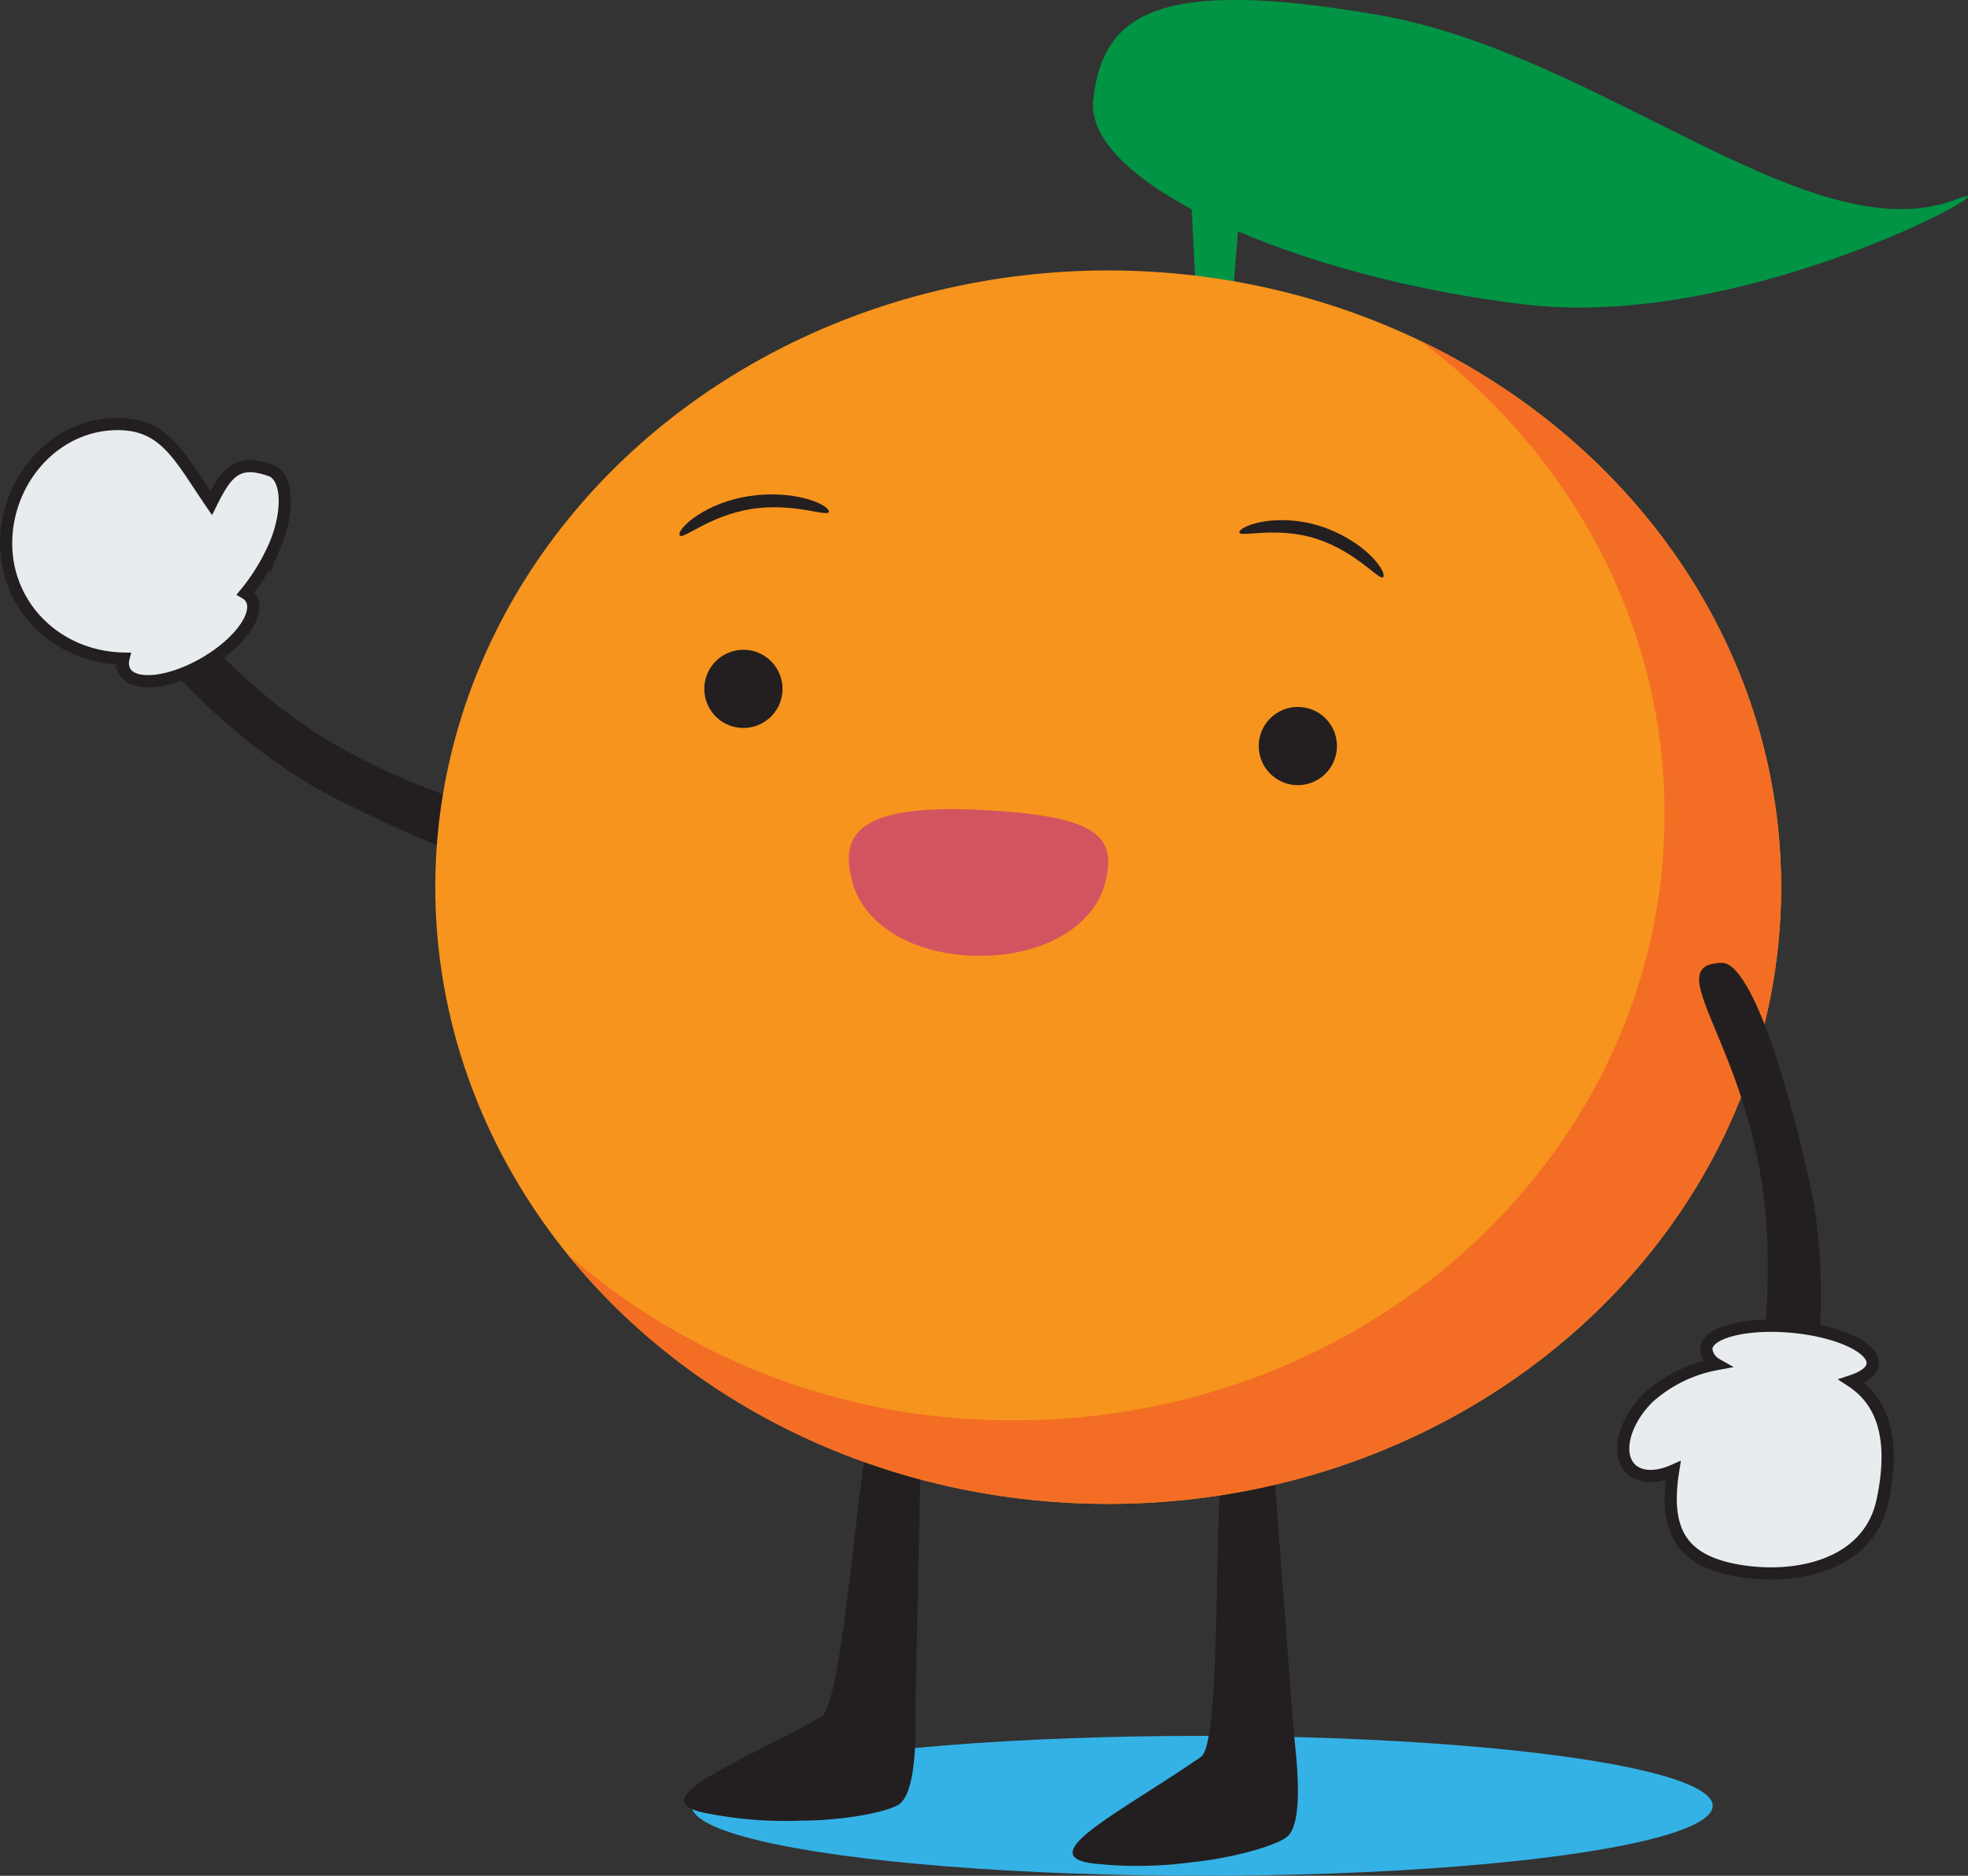 <svg xmlns="http://www.w3.org/2000/svg" viewBox="0 0 304.41 290.13"><rect x="0" y="0" width="304.41" height="290.13" fill="#333333" stroke="none"/><defs><style>.cls-1{fill:#34b2e6;}.cls-2{fill:#009444;}.cls-3{fill:#231f20;}.cls-4{fill:#e8ecee;stroke:#231f20;stroke-miterlimit:10;stroke-width:1.89px;}.cls-5{fill:#f7941d;}.cls-6{fill:#f36e24;}.cls-7{fill:#d35461;}</style></defs><title>orange</title><g id="Layer_2" data-name="Layer 2"><g id="Layer_7" data-name="Layer 7"><ellipse class="cls-1" cx="185.96" cy="279.31" rx="78.96" ry="10.82"/><path class="cls-2" d="M302.45,30.88c11.71-4.44-31.22,20.32-66.35,16.24s-68.53-18.69-67-31.75,9.59-19.09,44.42-13C247.73,8.42,280.09,39.36,302.45,30.88Z"/><polygon class="cls-2" points="190.72 45.33 184.96 45.03 184.2 29.72 191.87 31.1 190.72 45.33"/><path class="cls-3" d="M47.44,112.4C26,97.82,20,78.87,14.82,85.36c-1.78,2.25,14.66,27,37.88,38.55,22.46,11.19,32.24,12.9,34,10.65C93.05,126.6,68.89,127,47.44,112.4Z"/><path class="cls-4" d="M.95,83.73c.17-10,8.13-18.66,18.12-18.12C25.74,66,28,71,32.67,77.81c2.46-5,4.17-6.82,9.19-5.06,2.63.92,2.91,6.16.75,11.39A31.37,31.37,0,0,1,38,91.75a2.48,2.48,0,0,1,.86.85c1.39,2.41-1.85,6.89-7.25,10s-10.9,3.69-12.29,1.27a2.82,2.82,0,0,1-.23-2h0C8.69,101.65.78,93.65.95,83.73Z"/><path class="cls-3" d="M184.23,288.05c5.95-.59,12.57-2.35,14.7-3.83,3.13-2.18,1.35-14,1.12-17.13l-3-39.91c-.23-3.09-3.63-2.27-7.83-2h0c-1.56,8-.22,44.31-3.45,46.55-12.6,8.72-27.23,15.75-15.64,16.6A61.78,61.78,0,0,0,184.23,288.05Z"/><path class="cls-3" d="M123.89,281.6c6,0,12.74-1.14,15-2.41,3.32-1.87,2.68-13.85,2.75-16.94l.84-40c.06-3.09-3.39-2.6-7.61-2.69h0c-2.31,7.8-4.44,44.09-7.87,46-13.37,7.48-28.61,13.08-17.15,15A61.78,61.78,0,0,0,123.89,281.6Z"/><ellipse class="cls-5" cx="171.42" cy="137.22" rx="104.09" ry="95.39"/><path class="cls-6" d="M156.92,219.68c55.53,0,100.55-42,100.55-93.74,0-29.67-14.79-56.11-37.87-73.29,33.23,15.93,55.91,47.82,55.91,84.57,0,52.68-46.6,95.39-104.09,95.39-34.29,0-64.71-15.2-83.67-38.65A104.2,104.2,0,0,0,156.92,219.68Z"/><circle class="cls-3" cx="200.76" cy="115.4" r="6.05" transform="translate(74.56 309.55) rotate(-86.87)"/><circle class="cls-3" cx="115" cy="106.56" r="6.05" transform="translate(2.31 215.56) rotate(-86.87)"/><path class="cls-3" d="M191.71,82.25c-.35,1.08,5.53-1,12,1.12s9.94,6.88,10.29,5.8-3.14-5.62-9.65-7.75S192.06,81.17,191.71,82.25Z"/><path class="cls-3" d="M128.21,79.07c.17,1.12-5.16-1.4-11.93-.35s-11,5.12-11.18,4,4.09-5,10.86-6S128,77.94,128.21,79.07Z"/><path class="cls-7" d="M131.82,136.35c1.53,6.07,8.63,11.37,19.42,11.48s18.07-5.06,19.65-11.09c2-7.46-1-10.56-19.42-11.48C130.8,124.24,130.3,130.31,131.82,136.35Z"/><path class="cls-3" d="M273.08,187.52c2.32,25.83-7.44,48.34.85,48.21,2.87,0,11.58-28.45,5.8-53.73-5.59-24.46-10.46-33.11-13.33-33.07C256.22,149.08,270.75,161.68,273.08,187.52Z"/><path class="cls-4" d="M255,216.14A21.58,21.58,0,0,1,265.45,211a3,3,0,0,1-1.52-2.44c.24-2.52,6.19-4,13.29-3.35s12.68,3.25,12.44,5.77c-.1,1.11-1.32,2-3.25,2.64,4.12,2.7,7.06,7.89,4.77,18.55-2.2,10.23-13.95,12.38-22.82,10.67-8.42-1.62-11-6.27-9.56-15.36-2.62,1.15-5.14,1.12-6.59-.33C249.95,224.84,251.17,219.92,255,216.14Z"/></g></g></svg>